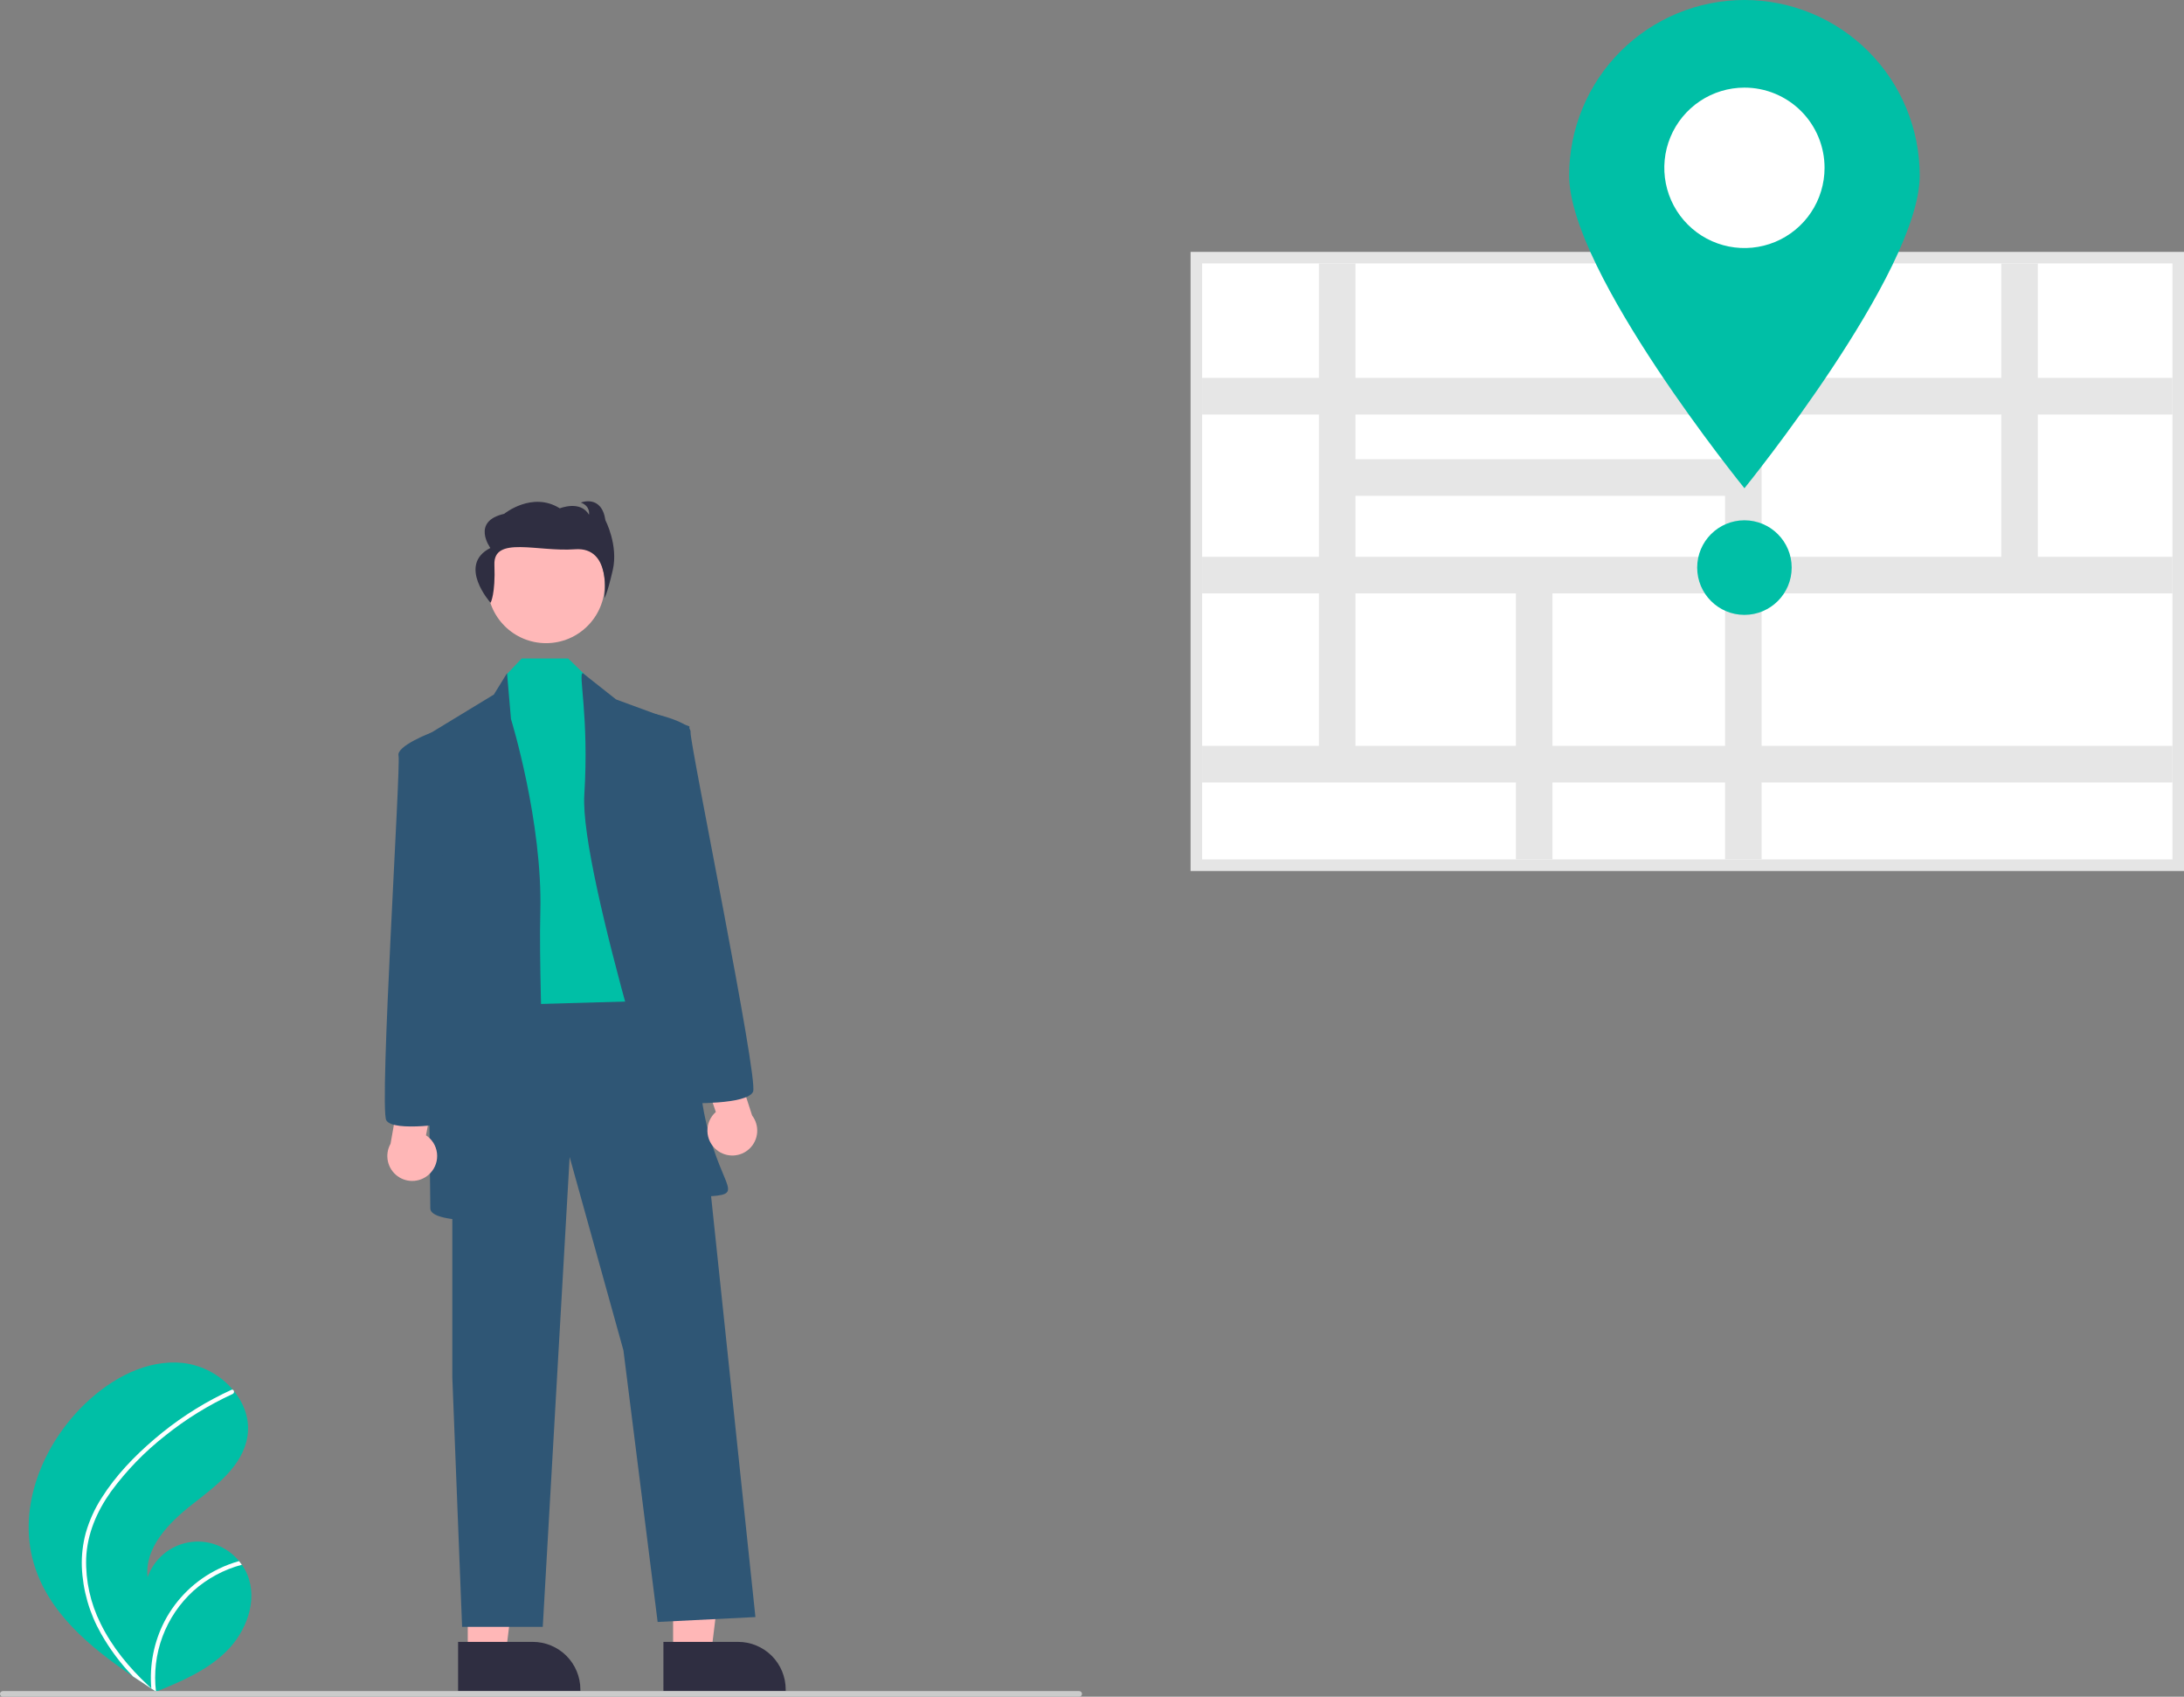 <svg width="506" height="393" viewBox="0 0 506 393" fill="none" xmlns="http://www.w3.org/2000/svg">
<rect x="0" y="0" width="506" height="393" fill="#808080" stroke="none"/>
<g clip-path="url(#clip0_264_869)">
<path d="M7.783 361.956C11.09 373.436 20.745 381.472 30.816 388.298C32.222 389.252 33.629 390.183 35.036 391.092C35.046 391.097 35.056 391.106 35.065 391.11C35.133 391.153 35.201 391.197 35.264 391.241C35.554 391.428 35.845 391.616 36.133 391.801L35.975 391.872C35.975 391.872 35.819 391.955 35.989 391.885C36.04 391.864 36.093 391.845 36.143 391.824C41.994 389.462 47.949 386.927 52.433 382.503C57.084 377.909 59.802 370.704 57.283 364.668C56.953 363.878 56.534 363.127 56.037 362.429C55.833 362.136 55.612 361.856 55.383 361.582C53.994 359.885 52.178 358.589 50.123 357.827C48.067 357.065 45.846 356.865 43.687 357.247C41.529 357.63 39.511 358.58 37.841 360.002C36.171 361.423 34.91 363.264 34.187 365.335C33.447 358.44 39.127 352.665 44.594 348.404C50.064 344.145 56.278 339.507 57.336 332.651C57.926 328.836 56.6 325.139 54.186 322.172C54.111 322.082 54.036 321.992 53.959 321.904C51.02 318.448 46.886 316.228 42.383 315.689C33.997 314.816 25.851 319.259 19.758 325.094C9.952 334.483 4.024 348.904 7.783 361.956Z" fill="#00BFA6"/>
<path d="M23.547 346.941C21.937 349.447 20.701 352.174 19.878 355.037C19.183 357.596 18.873 360.244 18.96 362.895C19.184 368.349 20.714 373.669 23.421 378.408C25.46 382.004 27.945 385.327 30.816 388.298C32.223 389.252 33.629 390.183 35.036 391.092C35.046 391.097 35.056 391.106 35.065 391.11C35.133 391.153 35.201 391.197 35.264 391.241C35.554 391.428 35.845 391.616 36.133 391.801C36.133 391.801 35.819 391.955 35.989 391.885C36.04 391.864 36.093 391.845 36.143 391.824C35.619 387.521 36.133 383.156 37.642 379.093C39.15 375.03 41.61 371.388 44.815 368.472C48.028 365.601 51.873 363.53 56.037 362.429C55.833 362.137 55.613 361.856 55.383 361.582C53.775 362.033 52.21 362.626 50.706 363.353C45.33 365.937 40.928 370.184 38.151 375.466C35.66 380.263 34.588 385.671 35.06 391.056C34.82 390.838 34.579 390.615 34.346 390.395C29.9 386.247 25.951 381.485 23.278 375.99C20.96 371.336 19.82 366.184 19.96 360.986C20.178 355.318 22.435 350.068 25.702 345.497C29.283 340.621 33.513 336.258 38.276 332.529C43.075 328.683 48.326 325.438 53.913 322.868C54.039 322.809 54.138 322.704 54.189 322.574C54.239 322.445 54.238 322.301 54.186 322.172C54.149 322.056 54.067 321.96 53.959 321.904C53.904 321.88 53.844 321.869 53.784 321.871C53.723 321.874 53.664 321.89 53.611 321.919C52.921 322.237 52.236 322.559 51.557 322.895C45.897 325.694 40.607 329.187 35.808 333.291C31.172 337.247 26.808 341.765 23.547 346.941Z" fill="white"/>
<path d="M155.947 383.166H164.733L168.913 349.25L155.945 349.251L155.947 383.166Z" fill="#FFB7B7"/>
<path d="M153.705 380.296L171.009 380.295H171.009C173.934 380.295 176.738 381.458 178.806 383.527C180.874 385.597 182.036 388.404 182.036 391.33V391.689L153.706 391.69L153.705 380.296Z" fill="#2F2E41"/>
<path d="M108.374 383.166H117.161L121.341 349.25L108.373 349.251L108.374 383.166Z" fill="#FFB7B7"/>
<path d="M106.133 380.296L123.436 380.295H123.437C126.362 380.295 129.166 381.458 131.234 383.527C133.302 385.597 134.464 388.404 134.464 391.33V391.689L106.133 391.69L106.133 380.296Z" fill="#2F2E41"/>
<path d="M104.795 229.452V319.001L107.06 376.811H125.749L131.979 267.992L144.439 312.767L152.367 375.677L175.02 374.544L159.73 229.452H104.795Z" fill="#2F5675"/>
<path d="M126.52 148.972C134.027 148.972 140.112 142.882 140.112 135.37C140.112 127.858 134.027 121.768 126.52 121.768C119.013 121.768 112.928 127.858 112.928 135.37C112.928 142.882 119.013 148.972 126.52 148.972Z" fill="#FFB8B8"/>
<path d="M120.872 152.516L117.254 156.34L113.855 232.853L154.066 231.72L144.438 164.842L135.943 156.695L131.633 152.516H120.872Z" fill="#00BFA6"/>
<path d="M114.422 160.874L117.474 155.917L118.386 166.542C118.386 166.542 125.749 190.346 125.182 211.316C124.616 232.286 128.014 281.594 123.483 282.161C118.953 282.728 99.697 283.862 99.697 279.894C99.697 275.927 98.564 170.509 98.564 170.509L114.422 160.874Z" fill="#2F5675"/>
<path d="M135.03 155.917L142.738 162.007L159.728 168.242C159.728 168.242 159.728 240.788 163.126 257.79C166.524 274.793 172.754 276.494 164.825 277.06C156.897 277.627 157.463 274.793 157.463 274.793C157.463 274.793 134.243 202.248 135.376 184.111C136.508 165.975 133.897 155.917 135.03 155.917Z" fill="#2F5675"/>
<path d="M113.661 139.625C113.661 139.625 114.816 137.596 114.548 130.816C114.279 124.035 124.596 127.87 133.217 127.223C141.838 126.577 140.013 138.543 140.013 138.543C140.013 138.543 140.635 137.832 141.966 132.056C143.298 126.281 140.274 120.526 140.274 120.526C139.384 114.457 134.585 116.402 134.585 116.402C136.896 117.302 136.452 119.227 136.452 119.227C134.496 115.795 129.697 117.74 129.697 117.74C123.297 113.721 116.811 119.014 116.811 119.014C109.079 120.77 113.613 126.923 113.613 126.923C105.838 130.855 113.661 139.625 113.661 139.625Z" fill="#2F2E41"/>
<path d="M99.716 271.699C100.292 271.09 100.727 270.362 100.992 269.566C101.256 268.77 101.343 267.925 101.246 267.092C101.149 266.259 100.871 265.457 100.431 264.743C99.991 264.029 99.4 263.42 98.699 262.96L101.147 250.079L93.689 246.681L90.486 264.92C89.791 266.149 89.57 267.59 89.867 268.971C90.162 270.352 90.954 271.576 92.092 272.412C93.23 273.248 94.634 273.637 96.039 273.505C97.444 273.374 98.752 272.731 99.716 271.699V271.699Z" fill="#FFB7B7"/>
<path d="M101.396 170.509L99.892 169.702C99.892 169.702 91.768 172.776 92.334 175.043C92.901 177.31 87.804 256.657 89.503 259.491C91.202 262.325 104.794 260.058 104.794 260.058L101.396 170.509Z" fill="#2F5675"/>
<path d="M166.048 266.357C165.393 265.833 164.861 265.172 164.489 264.421C164.117 263.669 163.914 262.845 163.895 262.006C163.876 261.168 164.041 260.335 164.378 259.567C164.715 258.799 165.216 258.114 165.846 257.561L161.641 245.143L168.558 240.745L174.251 258.365C175.11 259.486 175.527 260.883 175.425 262.292C175.323 263.7 174.708 265.022 173.697 266.007C172.686 266.993 171.348 267.572 169.939 267.637C168.529 267.701 167.144 267.246 166.048 266.357V266.357Z" fill="#FFB7B7"/>
<path d="M159.41 255.531C159.41 255.531 173.185 255.894 174.476 252.852C175.767 249.81 159.748 171.932 159.996 169.609C160.243 167.285 151.772 165.366 151.772 165.366L150.395 166.373L159.41 255.531Z" fill="#2F5675"/>
<path d="M250.022 393H0.655C0.481 393 0.314 392.931 0.192 392.808C0.069 392.685 0 392.519 0 392.345C0 392.171 0.069 392.005 0.192 391.882C0.314 391.759 0.481 391.69 0.655 391.69H250.022C250.196 391.69 250.362 391.759 250.485 391.882C250.608 392.005 250.677 392.171 250.677 392.345C250.677 392.519 250.608 392.685 250.485 392.808C250.362 392.931 250.196 393 250.022 393Z" fill="#CBCBCB"/>
<path d="M505.999 201.74H275.836V58.34H505.999V201.74ZM281.191 196.381H500.644V63.7H281.191V196.381Z" fill="#E5E5E5"/>
<path d="M503.322 61.02H278.514V199.06H503.322V61.02Z" fill="white"/>
<path d="M503.322 96.006V87.53H472.136V61.02H463.666V87.53H408.146V61.02H399.676V87.53H314.042V61.02H305.573V87.53H278.514V96.006H305.573V128.967H278.514V137.442H305.573V172.757H278.514V181.233H351.213V199.06H359.682V181.233H399.676V199.06H408.146V181.233H503.322V172.757H408.146V137.442H503.322V128.966H472.136V96.006L503.322 96.006ZM399.676 96.006V106.365H314.042V96.006H399.676ZM314.042 114.84H399.676V128.967H314.042V114.84ZM314.042 172.757V137.442H351.213V172.757L314.042 172.757ZM399.676 172.757H359.682V137.442H399.676V172.757ZM463.666 128.967H408.146V96.006H463.666V128.967Z" fill="#E6E6E6"/>
<path d="M444.77 40.641C444.77 63.087 404.159 113.088 404.159 113.088C404.159 113.088 363.549 63.087 363.549 40.641C363.549 29.862 367.827 19.525 375.443 11.903C383.059 4.282 393.389 0 404.159 0C414.93 0 425.259 4.282 432.875 11.903C440.491 19.525 444.77 29.862 444.77 40.641V40.641Z" fill="#00BFA6"/>
<path d="M422.723 38.874C422.723 42.549 421.635 46.141 419.595 49.196C417.555 52.251 414.655 54.633 411.263 56.039C407.871 57.445 404.138 57.813 400.537 57.096C396.936 56.379 393.628 54.61 391.031 52.011C388.435 49.413 386.667 46.103 385.95 42.499C385.234 38.895 385.602 35.159 387.007 31.764C388.412 28.37 390.792 25.468 393.845 23.427C396.897 21.385 400.487 20.295 404.159 20.295C406.597 20.294 409.011 20.774 411.264 21.707C413.517 22.641 415.564 24.009 417.288 25.735C419.013 27.46 420.38 29.509 421.313 31.763C422.245 34.018 422.725 36.434 422.723 38.874V38.874Z" fill="white"/>
<path d="M404.158 142.421C410.204 142.421 415.105 137.516 415.105 131.465C415.105 125.415 410.204 120.51 404.158 120.51C398.112 120.51 393.211 125.415 393.211 131.465C393.211 137.516 398.112 142.421 404.158 142.421Z" fill="#00BFA6"/>
</g>
<defs>
<clipPath id="clip0_264_869">
<rect width="506" height="393" fill="white"/>
</clipPath>
</defs>
</svg>
